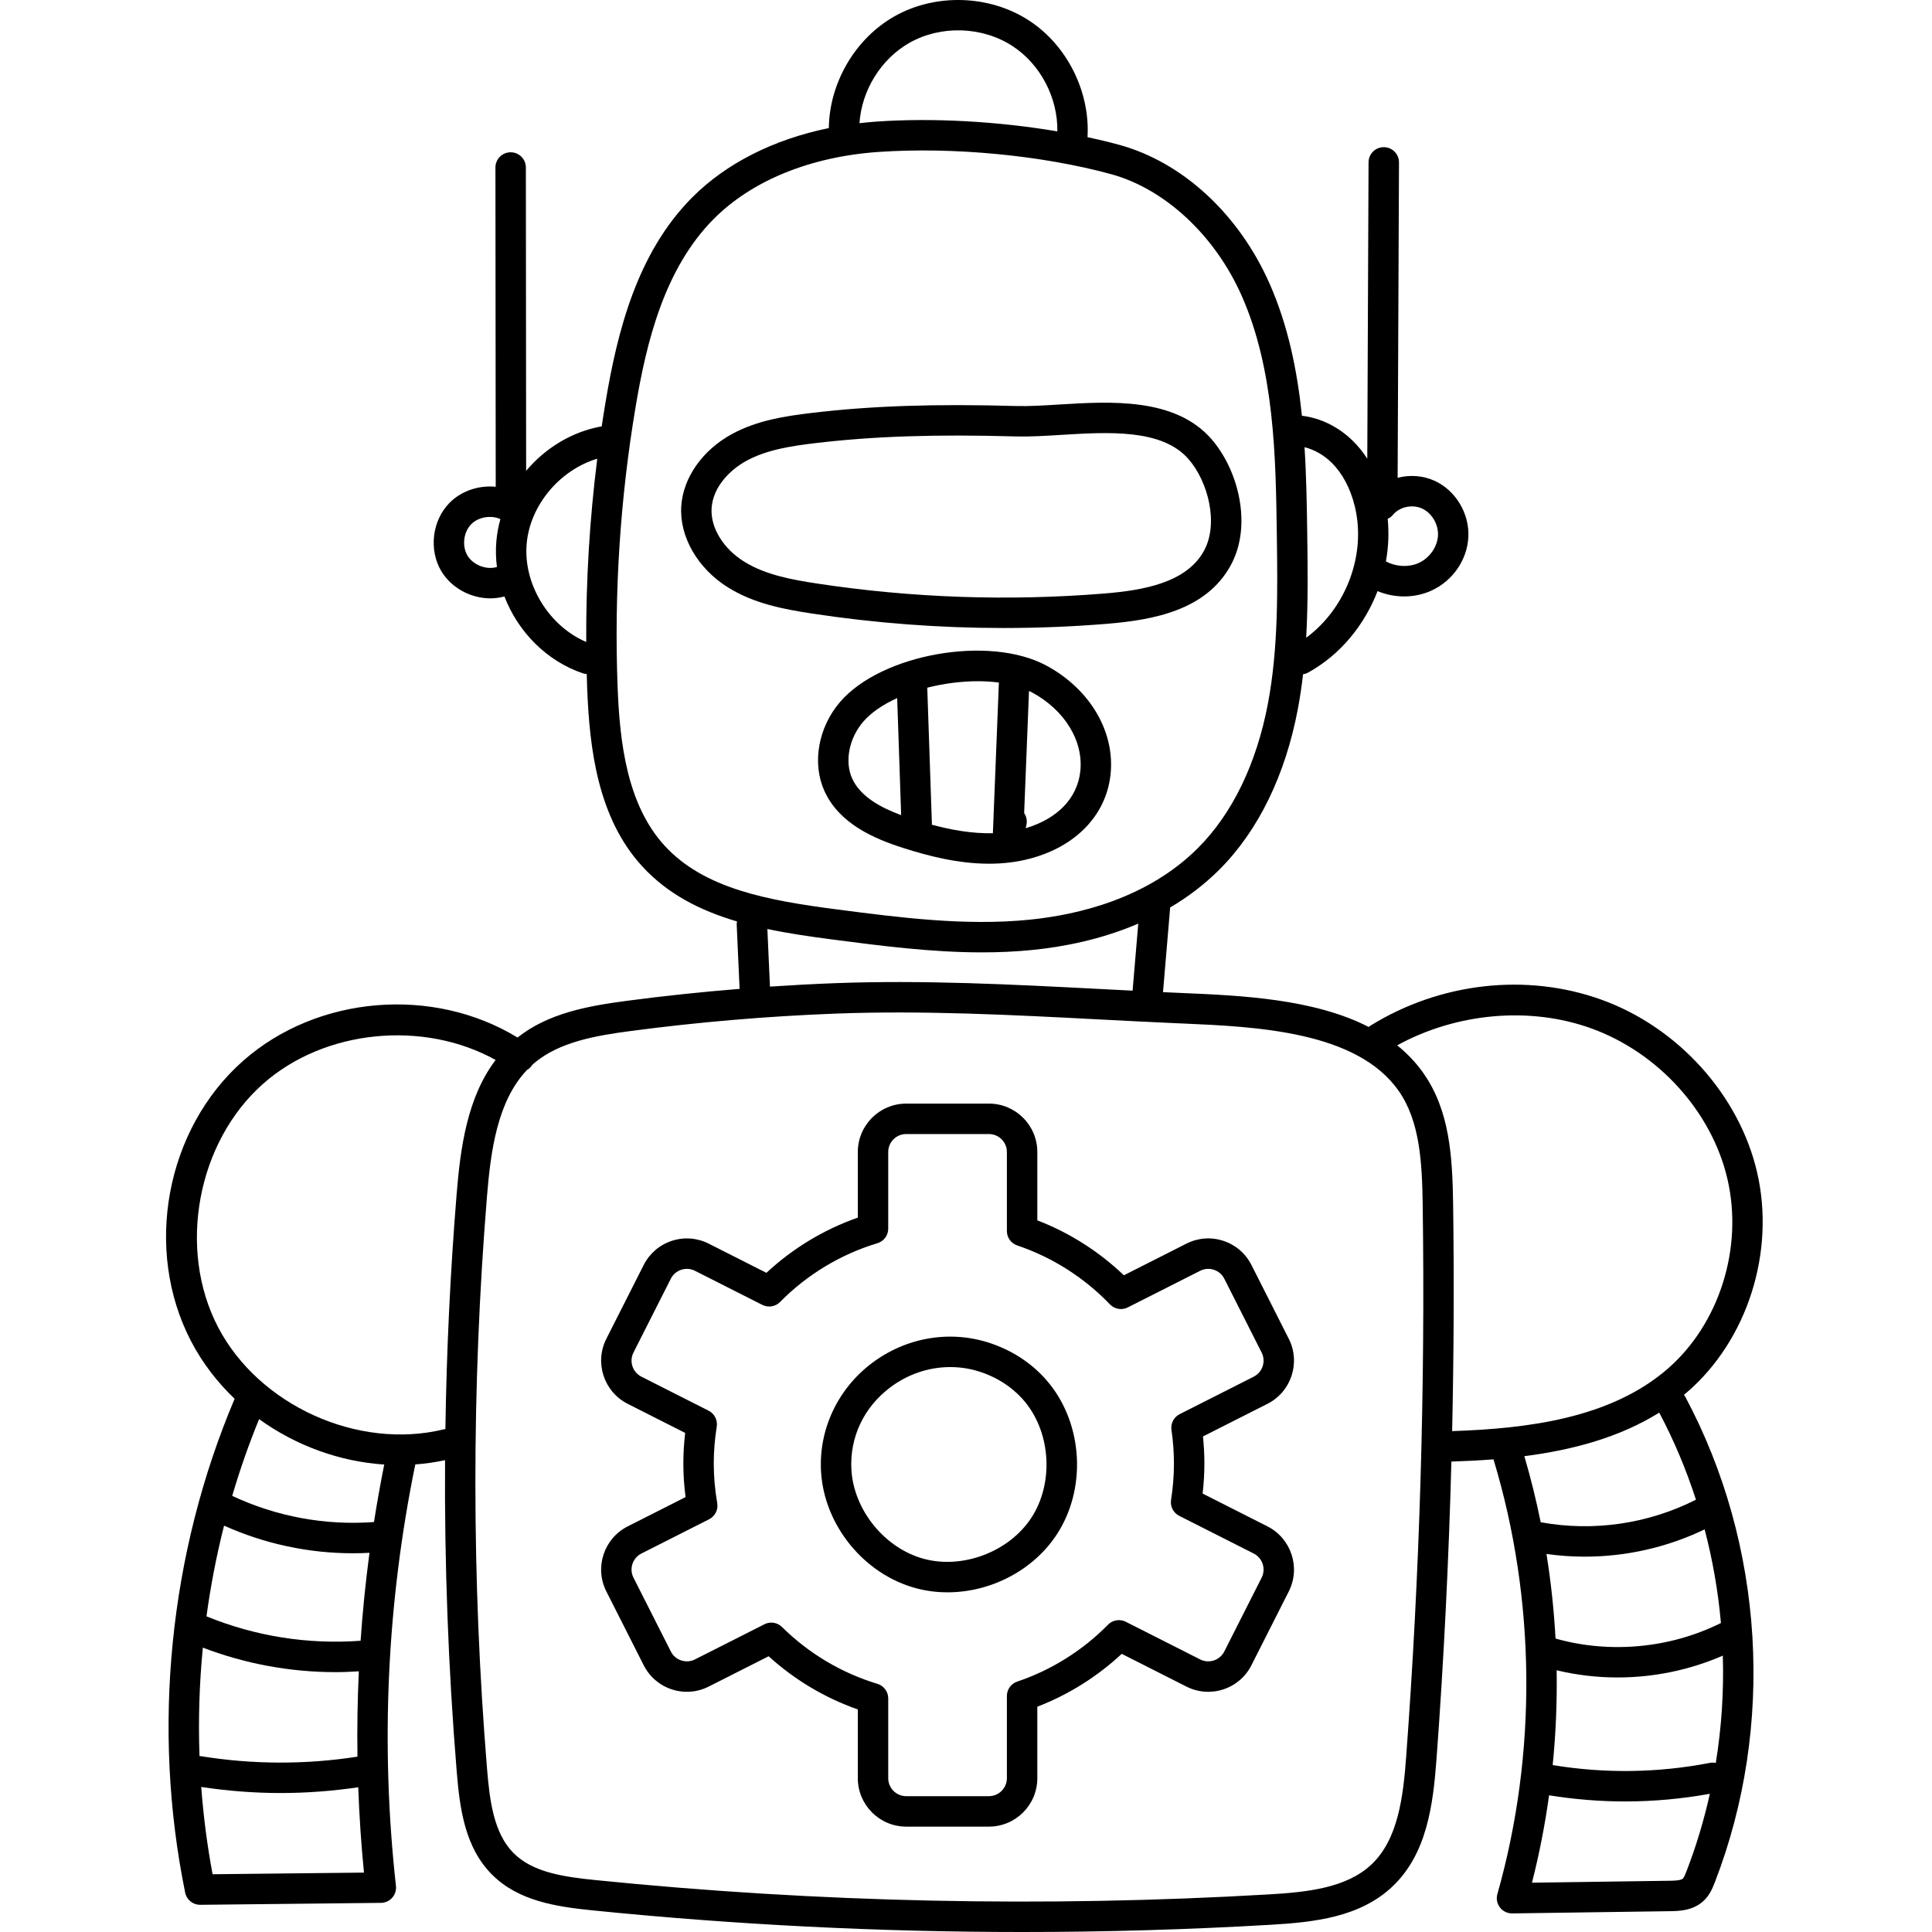 <svg height="512pt" viewBox="-44 0 512 512.002" width="512pt" xmlns="http://www.w3.org/2000/svg"><path d="m291.891 404.508-17.18-8.691c.309-2.656.465-5.328.465-7.969 0-2.371-.129-4.773-.379-7.172l17.094-8.648c6.312-3.191 8.848-10.922 5.652-17.234l-9.898-19.562c-1.547-3.059-4.191-5.328-7.445-6.395-3.258-1.07-6.73-.805-9.785.742l-16.574 8.387c-6.609-6.312-14.445-11.289-22.941-14.562v-18.113c0-7.07-5.75-12.824-12.82-12.824h-21.926c-7.07 0-12.824 5.754-12.824 12.824v17.387c-8.961 3.141-17.242 8.145-24.223 14.637l-15.289-7.734c-3.059-1.547-6.531-1.809-9.785-.742-3.258 1.066-5.898 3.336-7.445 6.395l-9.902 19.562c-3.191 6.309-.656 14.039 5.652 17.234l15.238 7.711c-.32 2.707-.48 5.422-.48 8.109 0 2.934.195 5.914.586 8.895l-15.344 7.766c-6.309 3.191-8.844 10.922-5.652 17.23l9.902 19.566c1.543 3.055 4.188 5.328 7.445 6.395 3.254 1.066 6.727.805 9.785-.742l15.875-8.035c6.852 6.227 14.93 11.043 23.637 14.098v18.227c0 7.07 5.754 12.824 12.824 12.824h21.926c7.07 0 12.82-5.754 12.82-12.824v-18.957c8.25-3.176 15.891-7.965 22.367-14.008l17.145 8.676c3.059 1.547 6.531 1.809 9.789.742 3.254-1.066 5.898-3.34 7.441-6.395l9.902-19.566c3.191-6.309.656-14.039-5.652-17.23zm-1.543 13.594-9.898 19.562c-.574 1.133-1.555 1.977-2.766 2.375-1.207.395-2.496.297-3.633-.277l-19.715-9.977c-1.566-.797-3.469-.48-4.699.773-6.703 6.824-15.02 12.039-24.055 15.082-1.641.551-2.746 2.09-2.746 3.82v21.785c0 2.625-2.137 4.762-4.762 4.762h-21.926c-2.625 0-4.758-2.137-4.758-4.762v-21.152c0-1.777-1.168-3.348-2.871-3.859-9.473-2.855-18.215-8.062-25.281-15.055-.773-.766-1.797-1.164-2.836-1.164-.621 0-1.242.141-1.82.434l-18.41 9.316c-1.133.57-2.426.668-3.633.273-1.207-.395-2.188-1.238-2.762-2.375l-9.902-19.562c-1.184-2.344-.242-5.211 2.098-6.398l17.945-9.078c1.582-.801 2.457-2.539 2.152-4.289-.609-3.512-.918-7.039-.918-10.484 0-3.234.266-6.52.789-9.77.277-1.73-.594-3.445-2.16-4.234l-17.809-9.012c-2.34-1.188-3.281-4.055-2.098-6.398l9.898-19.562c.574-1.137 1.559-1.977 2.766-2.375 1.207-.395 2.496-.301 3.633.277l17.852 9.031c1.566.793 3.461.484 4.691-.766 7.164-7.266 16.09-12.652 25.805-15.578 1.703-.512 2.867-2.082 2.867-3.859v-20.312c0-2.625 2.137-4.762 4.762-4.762h21.926c2.625 0 4.762 2.137 4.762 4.762v20.945c0 1.73 1.102 3.27 2.746 3.82 9.266 3.117 17.758 8.516 24.559 15.613 1.23 1.281 3.148 1.609 4.734.809l19.176-9.707c1.133-.57 2.422-.672 3.633-.273 1.207.395 2.188 1.238 2.766 2.371l9.898 19.566c1.184 2.34.242 5.211-2.098 6.395l-19.629 9.934c-1.543.781-2.418 2.465-2.168 4.18.434 2.969.652 5.965.652 8.902 0 3.195-.254 6.438-.762 9.637-.277 1.73.598 3.438 2.16 4.23l19.742 9.988c2.348 1.188 3.289 4.055 2.102 6.398zm0 0"/><path d="m234.121 366.711c-3.906-4.871-9.258-8.566-15.48-10.691-10.664-3.648-22.5-1.672-31.664 5.285-9.02 6.848-14.027 17.559-13.395 28.652.816 14.266 11.426 27.281 25.23 30.957 2.723.727 5.512 1.074 8.305 1.07 11.371 0 22.719-5.773 28.977-15.387 7.797-11.969 6.969-28.742-1.973-39.887zm-4.781 35.488c-5.855 8.984-18.086 13.684-28.453 10.926-10.367-2.762-18.645-12.918-19.254-23.625-.488-8.535 3.234-16.473 10.219-21.773 4.711-3.574 10.332-5.438 15.977-5.438 2.766 0 5.535.445 8.207 1.359 4.77 1.629 8.848 4.434 11.797 8.109 6.715 8.367 7.359 21.453 1.508 30.441zm0 0"/><path d="m249.227 165.328c12.586-1.02 26.336-3.645 32.852-15.367 5.945-10.699 2.07-25.531-5.113-33.691-9.637-10.945-26.633-9.902-40.289-9.066-4.098.25-7.965.492-11.254.398-21.805-.617-38.594-.051-54.43 1.844-6.965.832-14.324 1.945-20.996 5.57-7.809 4.242-12.965 11.562-13.457 19.102-.535 8.098 4.355 16.574 12.453 21.598 6.918 4.289 14.789 5.754 22.258 6.891 16.777 2.547 33.754 3.824 50.727 3.824 9.094 0 18.188-.367 27.25-1.102zm-76.762-10.695c-6.645-1.012-13.602-2.285-19.223-5.773-5.598-3.469-8.996-9.051-8.66-14.211.379-5.746 5.035-10.25 9.262-12.547 5.418-2.941 11.918-3.91 18.105-4.652 15.43-1.84 31.848-2.395 53.246-1.789 3.648.102 7.691-.145 11.973-.406 12.523-.77 26.715-1.641 33.746 6.344 5.242 5.953 8.145 17.195 4.113 24.445-4.668 8.402-15.992 10.402-26.453 11.25-25.355 2.055-50.965 1.16-76.109-2.66zm0 0"/><path d="m195.547 224.781c6.473 2.051 14.344 4.113 22.562 4.113 3.617 0 7.305-.398 10.961-1.375 12.039-3.219 19.969-11.453 21.211-22.031 1.336-11.402-5.332-22.824-16.984-29.105-15.125-8.152-43.742-3.098-54.684 9.66-5.777 6.734-7.449 16.188-4.16 23.516 3.957 8.816 13.352 12.766 21.094 15.223zm46.727-20.234c-.828 7.051-6.086 12.453-14.457 14.938l.191-.852c.254-1.133.008-2.266-.598-3.156l1.285-32.367c.262.121.527.238.773.371 8.727 4.703 13.754 12.973 12.805 21.066zm-27.129-24.016c1.918 0 3.785.121 5.57.355l-1.59 39.926c-5.594.137-11.176-.91-16.191-2.258.008-.109.027-.215.023-.328l-1.223-35.98c4.375-1.113 9.012-1.715 13.41-1.715zm-30.41 10.762c2.125-2.477 5.293-4.605 9.027-6.297l1.051 31.016c-5.316-1.953-10.801-4.848-13.004-9.754-2.004-4.469-.801-10.621 2.926-14.965zm0 0"/><path d="m402.262 369.641c.242-.203.488-.395.73-.602 16.086-13.809 23.574-37.301 18.637-58.465-4.766-20.422-20.953-38.34-41.234-45.648-19.848-7.148-42.734-4.57-61.23 6.898-.16.098-.297.219-.438.336-14.609-7.488-33.879-8.324-49.109-8.988l-2.344-.102c-1.02-.047-2.043-.094-3.066-.141l1.871-22.137c.008-.094-.004-.188-.004-.285 4.598-2.707 9.039-6.02 13.098-10.078 10.289-10.289 17.477-25.023 20.785-42.613.57-3.031 1.016-6.074 1.367-9.125.453-.07.902-.215 1.328-.449 8.512-4.684 14.945-12.574 18.414-21.59 2.246.93 4.648 1.41 7.043 1.41 2.52 0 5.027-.523 7.312-1.582 5.609-2.586 9.418-8.156 9.707-14.188.301-6.262-3.406-12.391-9.012-14.906-3.098-1.391-6.559-1.59-9.73-.766l.359-83.57c.008-2.227-1.789-4.043-4.016-4.051-.008 0-.012 0-.02 0-2.219 0-4.023 1.793-4.031 4.016l-.336 78.547c-1.125-1.738-2.398-3.32-3.812-4.711-3.82-3.762-8.609-6.098-13.508-6.672-1.234-11.93-3.652-23.906-8.605-35.09-8.148-18.395-23.043-32.125-39.848-36.719-2.688-.734-5.488-1.406-8.367-2.023.707-12.008-5.359-24.266-15.434-30.863-10.469-6.859-24.824-7.328-35.719-1.164-10.43 5.902-17.266 17.656-17.402 29.621-14.617 2.996-27.207 9.328-36.223 18.391-14.691 14.777-19.848 35.719-22.957 54.262-.359 2.129-.688 4.262-1.008 6.395-7.871 1.387-14.953 5.746-20.031 11.785l-.07-80.391c-.004-2.223-1.809-4.027-4.031-4.027-.004 0-.004 0-.004 0-2.23.004-4.031 1.809-4.031 4.035l.078 84.602c-4.422-.43-9.047 1.051-12.211 4.238-4.637 4.676-5.59 12.469-2.211 18.121 2.68 4.488 7.836 7.215 13.012 7.215 1.25 0 2.5-.168 3.715-.5 3.586 9.332 11.172 17.129 20.789 20.367.34.113.684.168 1.023.188.035 1.199.066 2.398.113 3.598.609 16.191 2.812 34.473 14.531 47.297 6.801 7.445 15.488 11.816 25.18 14.672-.055.301-.09.613-.078.938l.766 16.934c-10.078.812-20.133 1.875-30.082 3.195-10.082 1.344-20.578 3.215-28.773 9.699-22.316-13.633-52.984-11.215-72.695 6.156-20.547 18.105-26.48 50.066-13.809 74.344 2.988 5.723 6.922 10.844 11.535 15.238-17.328 40.93-21.992 87.332-13.105 130.879.383 1.879 2.035 3.223 3.949 3.223h.043l47.902-.516c1.141-.012 2.219-.508 2.977-1.359.754-.852 1.113-1.984.988-3.117-4.145-37.344-2.41-74.918 5.125-111.715 2.641-.191 5.273-.57 7.887-1.129-.172 27.598.855 55.211 3.098 82.613.809 9.844 2.195 20.055 9.348 27.215 6.953 6.965 16.914 8.496 26.516 9.469 37.777 3.828 75.93 5.746 114.035 5.746 21.98 0 43.957-.637 65.824-1.918 11.605-.676 23.656-2.016 32.23-10.121 9.121-8.629 10.781-21.477 11.703-33.898 1.934-26.102 3.23-52.414 3.938-78.73 3.66-.117 7.395-.301 11.156-.594 11.234 37.078 11.613 77.938 1.031 115.199-.348 1.227-.098 2.543.68 3.555.762.996 1.945 1.578 3.199 1.578h.059l41.812-.59c2.227-.031 5.957-.082 8.77-2.617 1.641-1.48 2.438-3.301 3.109-5.039 16.031-41.402 13.109-89.492-7.824-128.648-.105-.191-.23-.363-.363-.535zm-69.441-234.898c2.609 1.172 4.402 4.184 4.258 7.164-.141 2.969-2.211 5.953-5.031 7.254-2.672 1.234-6.043 1.062-8.766-.383.672-3.719.844-7.52.469-11.281.531-.246 1.016-.598 1.414-1.078 1.719-2.094 5.086-2.828 7.656-1.676zm-23.941-12.141c2.844 2.797 4.961 6.758 6.125 11.453 3.176 12.832-2.281 27.164-12.855 34.957.527-9.258.406-18.504.281-27.57-.105-7.379-.219-15.102-.715-22.93 2.57.648 5.102 2.055 7.164 4.09zm-111.852-111.262c8.336-4.715 19.316-4.355 27.328.891 7.422 4.859 12.004 13.734 11.852 22.586-15.633-2.645-32.852-3.637-47.902-2.598-1.531.105-3.043.258-4.539.43.578-8.68 5.676-17.016 13.262-21.309zm-109.359 138.926c-2.801.828-6.297-.539-7.793-3.047s-1.043-6.234 1.012-8.309c1.91-1.922 5.238-2.457 7.723-1.348-.531 1.895-.898 3.844-1.07 5.828-.203 2.305-.145 4.605.152 6.871-.008.004-.016.004-.023.004zm7.902-6.172c.898-10.27 8.855-19.594 18.707-22.531-2.027 16.098-3.004 32.348-2.922 48.57-9.887-4.227-16.727-15.301-15.785-26.039zm36.52 79.984c-9.961-10.902-11.871-27.43-12.426-42.164-.934-24.707.668-49.598 4.758-73.988 2.898-17.285 7.629-36.734 20.727-49.906 10.148-10.203 25.672-16.512 43.711-17.758 19.723-1.359 43.324.895 61.586 5.891 14.273 3.902 27.535 16.242 34.602 32.203 8.711 19.668 9.035 42.797 9.32 63.203.207 14.812.418 30.133-2.332 44.77-3.008 15.988-9.426 29.266-18.562 38.402-13.348 13.348-31.672 17.703-44.691 19.004-16.996 1.695-34.375-.566-51.184-2.754-17.984-2.348-34.996-5.398-45.508-16.902zm27.27 22.117c5.551 1.172 11.328 2.016 17.195 2.777 12.961 1.688 26.25 3.418 39.656 3.418 4.445 0 8.906-.188 13.371-.637 8.133-.812 18.164-2.73 28.07-6.984l-1.504 17.766c-2.898-.145-5.789-.293-8.633-.441-23.027-1.195-46.84-2.434-70.496-1.531-5.648.215-11.309.52-16.973.902zm-101.535 141.926c-1.012 5.066-1.922 10.148-2.719 15.238-12.914.953-25.848-1.438-37.57-6.938 2.031-6.898 4.402-13.691 7.129-20.34 9.648 6.984 21.273 11.254 33.16 12.039zm-48.953 77.273c-.348-9.586-.047-19.203.879-28.758 11.195 4.293 23.172 6.5 35.16 6.5 2.062 0 4.121-.09 6.18-.219-.352 7.531-.473 15.07-.363 22.617-13.742 2.133-27.672 2.098-41.402-.113-.152-.027-.301-.02-.453-.027zm6.504-61.086c10.766 4.836 22.414 7.328 34.18 7.328 1.453 0 2.906-.051 4.359-.125-1.035 7.746-1.816 15.52-2.355 23.305-13.879 1.039-27.965-1.188-40.844-6.473 1.102-8.094 2.656-16.121 4.66-24.035zm-3.039 92.387c-1.434-7.641-2.43-15.371-3.012-23.133 6.992 1.059 14.023 1.609 21.062 1.609 6.863 0 13.723-.52 20.547-1.527.277 7.539.777 15.082 1.52 22.617zm61.285-117.906c-22.723 5.555-49-6.332-59.828-27.066-10.824-20.738-5.559-49.098 11.992-64.562 16.371-14.43 42.527-16.836 61.562-6.258-7.57 9.949-9.344 23.391-10.34 35.574-1.68 20.664-2.668 41.445-2.977 62.254-.137.02-.273.023-.41.059zm255.035 86.676c-.801 10.848-2.172 21.992-9.203 28.637-6.602 6.238-17.035 7.34-27.156 7.934-59.352 3.473-119.43 2.191-178.574-3.801-8.496-.863-16.543-2.055-21.625-7.145-5.227-5.23-6.332-13.824-7.016-22.176-4.125-50.355-4.137-101.426-.035-151.785.977-11.996 2.719-25.309 10.625-33.59.492-.289.934-.672 1.281-1.168.023-.039.039-.082.062-.121.203-.18.391-.375.602-.551 6.633-5.566 16.172-7.227 25.371-8.449 17.926-2.379 36.211-3.938 54.34-4.629 23.289-.887 46.918.34 69.77 1.527 6.488.336 13.199.684 19.816.98l2.355.102c19.527.848 46.27 2.008 57.371 17.836 5.617 8.004 6.227 18.828 6.387 30.148.688 48.586-.781 97.789-4.371 146.25zm12.434-146.363c-.18-12.629-.914-24.781-7.848-34.668-2-2.852-4.355-5.297-6.977-7.41 15.715-8.613 35.109-10.375 51.395-4.508 17.777 6.402 31.957 22.062 36.117 39.891 4.273 18.312-2.172 38.613-16.035 50.516-15.148 13-37.055 15.676-56.91 16.336.438-20.094.539-40.176.258-60.156zm54.625 55.262c3.922 7.395 7.164 15.125 9.727 23.07-12.598 6.398-27.156 8.531-41.066 5.988-.027-.004-.051-.004-.078-.008-1.195-5.902-2.641-11.75-4.336-17.508 12.562-1.613 25.043-4.867 35.754-11.543zm16.348 55.762c-.027.012-.059.016-.09.031-13.406 6.664-29.336 8.145-43.742 4.078-.414-7.516-1.211-15.004-2.402-22.418 3.359.473 6.746.715 10.133.715 10.953 0 21.875-2.461 31.781-7.23 2.133 8.137 3.582 16.445 4.32 24.824zm-1.363 37.074c-.512-.109-1.047-.117-1.59-.012-13.781 2.66-27.789 2.852-41.637.582.836-8.34 1.188-16.738 1.051-25.129 5.277 1.273 10.707 1.906 16.145 1.906 9.566 0 19.133-1.965 27.895-5.789.285 9.512-.336 19.047-1.863 28.441zm-7.77 28.715c-.238.617-.633 1.645-.984 1.961-.562.504-2.539.531-3.488.547l-36.473.512c1.945-7.609 3.453-15.352 4.535-23.16 6.695 1.078 13.422 1.629 20.148 1.629 7.508 0 15.012-.684 22.457-2.027-1.551 6.98-3.605 13.855-6.195 20.539zm0 0"/></svg>
